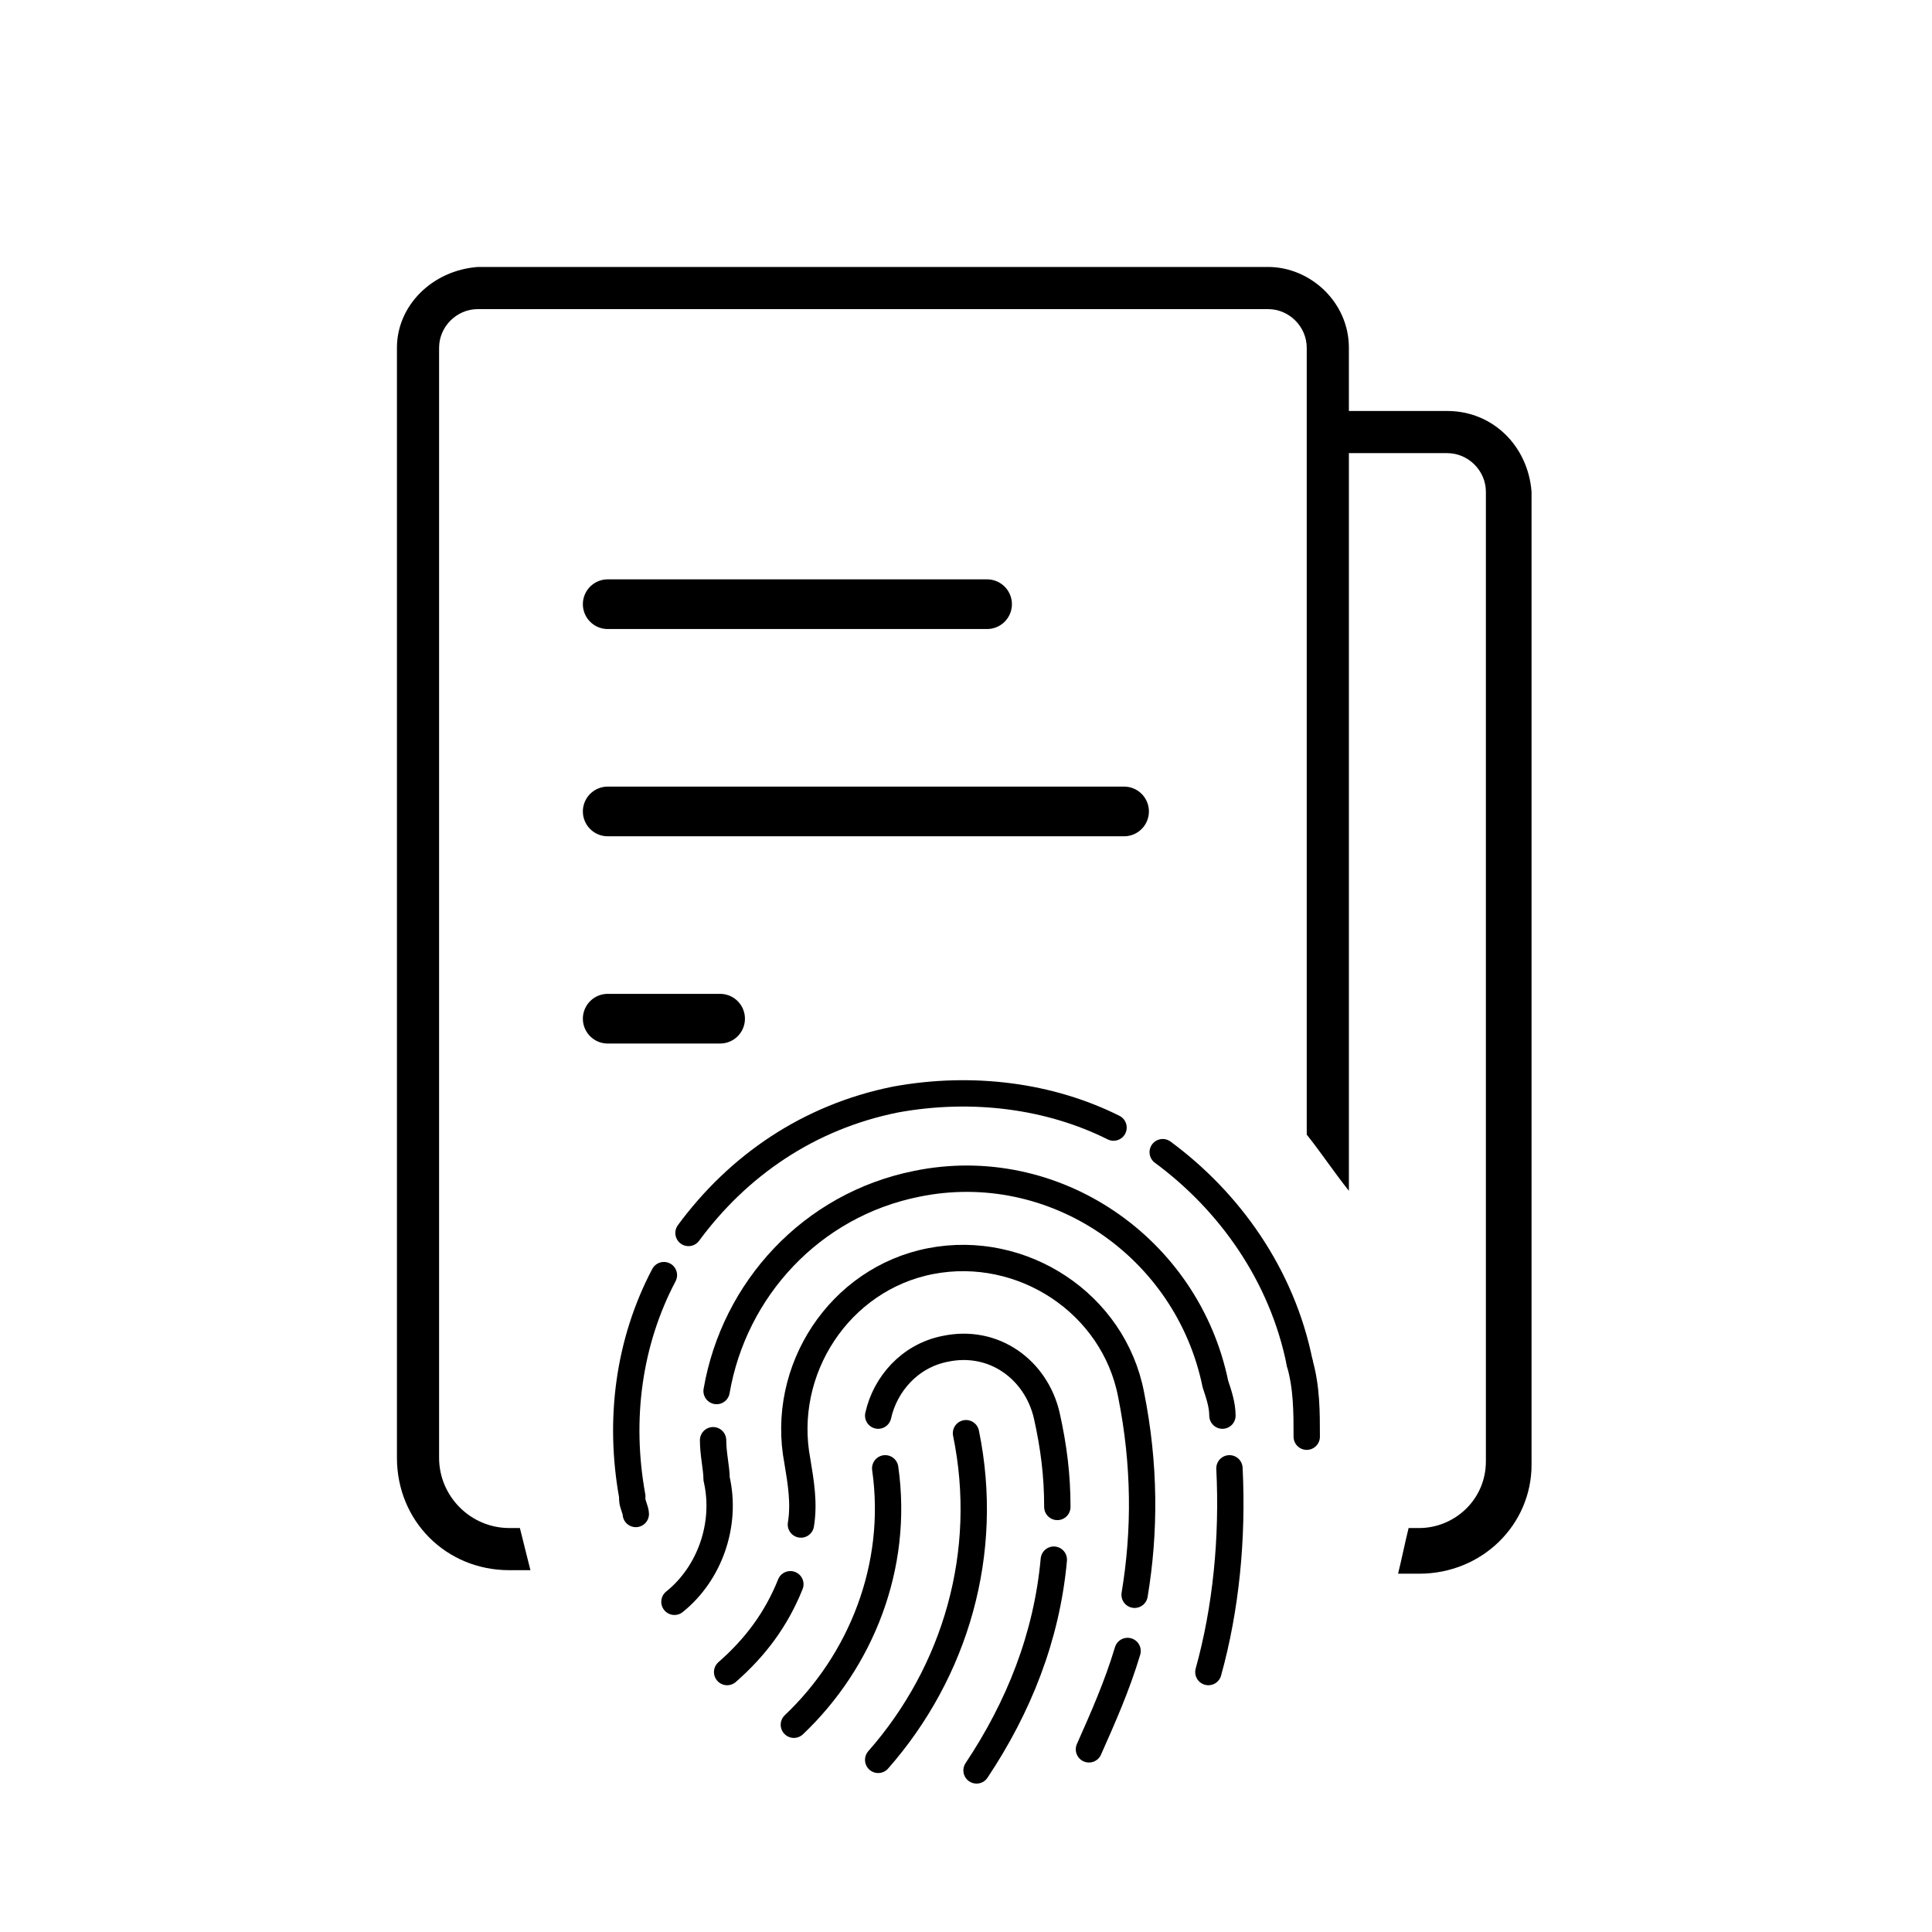 <?xml version="1.0" encoding="utf-8"?>
<!-- Generator: Adobe Illustrator 22.1.0, SVG Export Plug-In . SVG Version: 6.00 Build 0)  -->
<svg version="1.1" id="Layer_1" xmlns="http://www.w3.org/2000/svg" xmlns:xlink="http://www.w3.org/1999/xlink" x="0px" y="0px"
	 viewBox="0 0 55 55" style="enable-background:new 0 0 55 55;" xml:space="preserve">
<style type="text/css">
	.st0{fill:none;stroke:#15CCBA;stroke-width:2.031;stroke-miterlimit:10;}
	.st1{fill:none;stroke:#15CCBA;stroke-width:1.82;stroke-miterlimit:10;}
	.st2{fill:#15CCBA;stroke:#15CCBA;stroke-width:2;stroke-miterlimit:10;}
	.st3{fill:#15CCBA;}
	.st4{fill:none;stroke:#15CCBA;stroke-width:2.286;stroke-linecap:round;stroke-miterlimit:10;}
	.st5{fill:none;stroke:#000000;stroke-width:2.286;stroke-linecap:round;stroke-miterlimit:10;}
	.st6{fill:none;stroke:#15CCBA;stroke-width:3;stroke-linecap:round;stroke-miterlimit:10;}
	.st7{fill:none;stroke:#000000;stroke-width:2.031;stroke-miterlimit:10;}
	.st8{fill:none;stroke:#000000;stroke-width:1.82;stroke-miterlimit:10;}
	.st9{stroke:#000000;stroke-width:2;stroke-miterlimit:10;}
	.st10{fill:none;stroke:#000000;stroke-width:3;stroke-linecap:round;stroke-miterlimit:10;}
	.st11{fill:none;stroke:#000000;stroke-width:2.562;stroke-linejoin:round;stroke-miterlimit:10;}
	.st12{fill:none;stroke:#000000;stroke-width:2.562;stroke-linecap:round;stroke-linejoin:round;stroke-miterlimit:10;}
	.st13{fill:none;stroke:#000000;stroke-width:1.921;stroke-linecap:round;stroke-linejoin:round;stroke-miterlimit:10;}
	.st14{fill:none;stroke:#1A1A1A;stroke-width:2.521;stroke-linecap:round;stroke-miterlimit:10;}
	.st15{fill:none;stroke:#000000;stroke-width:2.528;stroke-linecap:round;stroke-linejoin:round;stroke-miterlimit:10;}
	.st16{fill:none;stroke:#15CCBA;stroke-width:2.528;stroke-linecap:round;stroke-linejoin:round;stroke-miterlimit:10;}
	.st17{fill:none;stroke:#000000;stroke-width:1.636;stroke-miterlimit:10;}
	.st18{stroke:#000000;stroke-width:1.636;stroke-miterlimit:10;}
	.st19{fill:none;stroke:#000000;stroke-width:1.5;stroke-linecap:round;stroke-linejoin:round;stroke-miterlimit:10;}
	.st20{fill:none;stroke:#000000;stroke-width:1.636;stroke-linecap:round;stroke-linejoin:round;stroke-miterlimit:10;}
	.st21{fill:none;stroke:#000000;stroke-width:1.636;stroke-linecap:round;stroke-miterlimit:10;}
	.st22{fill:none;stroke:#000000;stroke-width:1.543;stroke-miterlimit:10;}
	.st23{fill:none;stroke:#000000;stroke-width:4;stroke-linecap:round;stroke-linejoin:round;stroke-miterlimit:10;}
	.st24{fill:none;stroke:#000000;stroke-width:1.543;stroke-linecap:round;stroke-miterlimit:10;}
	.st25{fill:none;stroke:#000000;stroke-width:1.6;stroke-linecap:round;stroke-linejoin:round;stroke-miterlimit:10;}
	.st26{fill:none;stroke:#000000;stroke-width:1.2;stroke-linecap:round;stroke-linejoin:round;stroke-miterlimit:10;}
	.st27{fill:none;stroke:#000000;stroke-width:1.681;stroke-linecap:round;stroke-linejoin:round;stroke-miterlimit:10;}
	.st28{fill:none;stroke:#000000;stroke-width:1.987;stroke-linecap:round;stroke-linejoin:round;stroke-miterlimit:10;}
	.st29{fill:none;stroke:#000000;stroke-width:1.987;stroke-linecap:round;stroke-linejoin:round;stroke-miterlimit:10;}
	.st30{fill:none;stroke:#000000;stroke-width:1.741;stroke-linecap:round;stroke-linejoin:round;stroke-miterlimit:10;}
	.st31{fill:none;stroke:#000000;stroke-width:1.6;stroke-linecap:round;stroke-linejoin:round;stroke-dasharray:0,4.937;}
	.st32{fill:none;stroke:#000000;stroke-width:0.75;stroke-linecap:round;stroke-linejoin:round;stroke-miterlimit:10;}
	.st33{fill:none;stroke:#000000;stroke-width:0.673;stroke-linecap:round;stroke-linejoin:round;stroke-miterlimit:10;}
	.st34{fill:none;stroke:#000000;stroke-width:0.674;stroke-linecap:round;stroke-linejoin:round;stroke-miterlimit:10;}
	.st35{fill:none;stroke:#000000;stroke-width:0.421;stroke-linecap:round;stroke-miterlimit:10;}
	.st36{fill:none;stroke:#000000;stroke-width:0.75;stroke-linecap:round;stroke-linejoin:round;stroke-miterlimit:10;}
	.st37{fill:none;stroke:#000000;stroke-width:1.414;stroke-linecap:round;stroke-miterlimit:10;}
	.st38{fill:#FFFFFF;}
</style>
<g>
	<g>
		<line class="st37" x1="17.3" y1="17.2" x2="28.1" y2="17.2"/>
		<line class="st37" x1="17.3" y1="23.1" x2="32" y2="23.1"/>
		<line class="st37" x1="17.3" y1="29" x2="20.5" y2="29"/>
	</g>
	<path d="M41.2,11.7h-2.8V9.9c0-1.3-1.1-2.3-2.3-2.3H29h-0.7H13.6c-1.3,0.1-2.3,1.1-2.3,2.3v31.6c0,1.8,1.4,3.2,3.2,3.2h0.6
		c-0.1-0.4-0.2-0.8-0.3-1.2h-0.3c-1.1,0-2-0.9-2-2V9.9c0-0.6,0.5-1.1,1.1-1.1h14.7H29h7.1c0.6,0,1.1,0.5,1.1,1.1l0,22.4
		c0.4,0.5,0.8,1.1,1.2,1.6v-21h2.8c0.6,0,1.1,0.5,1.1,1.1v27.6c0,1.1-0.9,1.9-1.9,1.9c-0.1,0-0.2,0-0.3,0c-0.1,0.4-0.2,0.9-0.3,1.3
		h0.5c0,0,0,0,0,0c0,0,0.1,0,0.1,0c1.8,0,3.2-1.4,3.2-3.1V14C43.5,12.7,42.5,11.7,41.2,11.7z"/>
</g>
<g>
	<g>
		<g>
			<g>
				<path class="st32" d="M18.9,36.3c-1,1.9-1.3,4.1-0.9,6.3"/>
				<path class="st32" d="M31.7,32.1c-1.8-0.9-4-1.2-6.2-0.8c-2.5,0.5-4.5,1.9-5.9,3.8"/>
				<path class="st32" d="M37,38.8c-0.5-2.5-2-4.6-3.9-6"/>
			</g>
		</g>
		<g>
			<g>
				<path class="st32" d="M37.2,40.9c0-0.7,0-1.4-0.2-2.1"/>
				<path class="st32" d="M18,42.7c0,0.1,0.1,0.3,0.1,0.4"/>
			</g>
		</g>
		<path class="st32" d="M25,50.1c2.2-2.5,3.2-5.9,2.5-9.3"/>
		<path class="st32" d="M25.2,41.8c0.4,2.8-0.7,5.5-2.6,7.3"/>
		<path class="st32" d="M30.1,42.9c0-0.9-0.1-1.7-0.3-2.6l0,0c-0.3-1.3-1.5-2.2-2.9-1.9c-1,0.2-1.7,1-1.9,1.9"/>
		<path class="st32" d="M27.8,50.4c1.2-1.8,2-3.8,2.2-6"/>
		<path class="st32" d="M22.5,45.1c-0.4,1-1,1.8-1.8,2.5"/>
		<path class="st32" d="M32.3,45.4c0.3-1.8,0.3-3.7-0.1-5.7l0,0c-0.5-2.6-3.1-4.3-5.7-3.8c-2.6,0.5-4.3,3.1-3.8,5.7l0,0
			c0.1,0.6,0.2,1.2,0.1,1.8"/>
		<path class="st32" d="M31,49.8c0.4-0.9,0.8-1.8,1.1-2.8"/>
		<path class="st32" d="M20.3,41c0,0.4,0.1,0.8,0.1,1.1l0,0c0.3,1.3-0.2,2.7-1.2,3.5"/>
		<path class="st32" d="M34.8,40.3c0-0.3-0.1-0.6-0.2-0.9l0,0c-0.8-3.9-4.6-6.5-8.5-5.7c-3,0.6-5.2,3-5.7,5.9"/>
		<path class="st32" d="M34.4,47.6c0.5-1.8,0.7-3.8,0.6-5.8"/>
	</g>
</g>
</svg>
